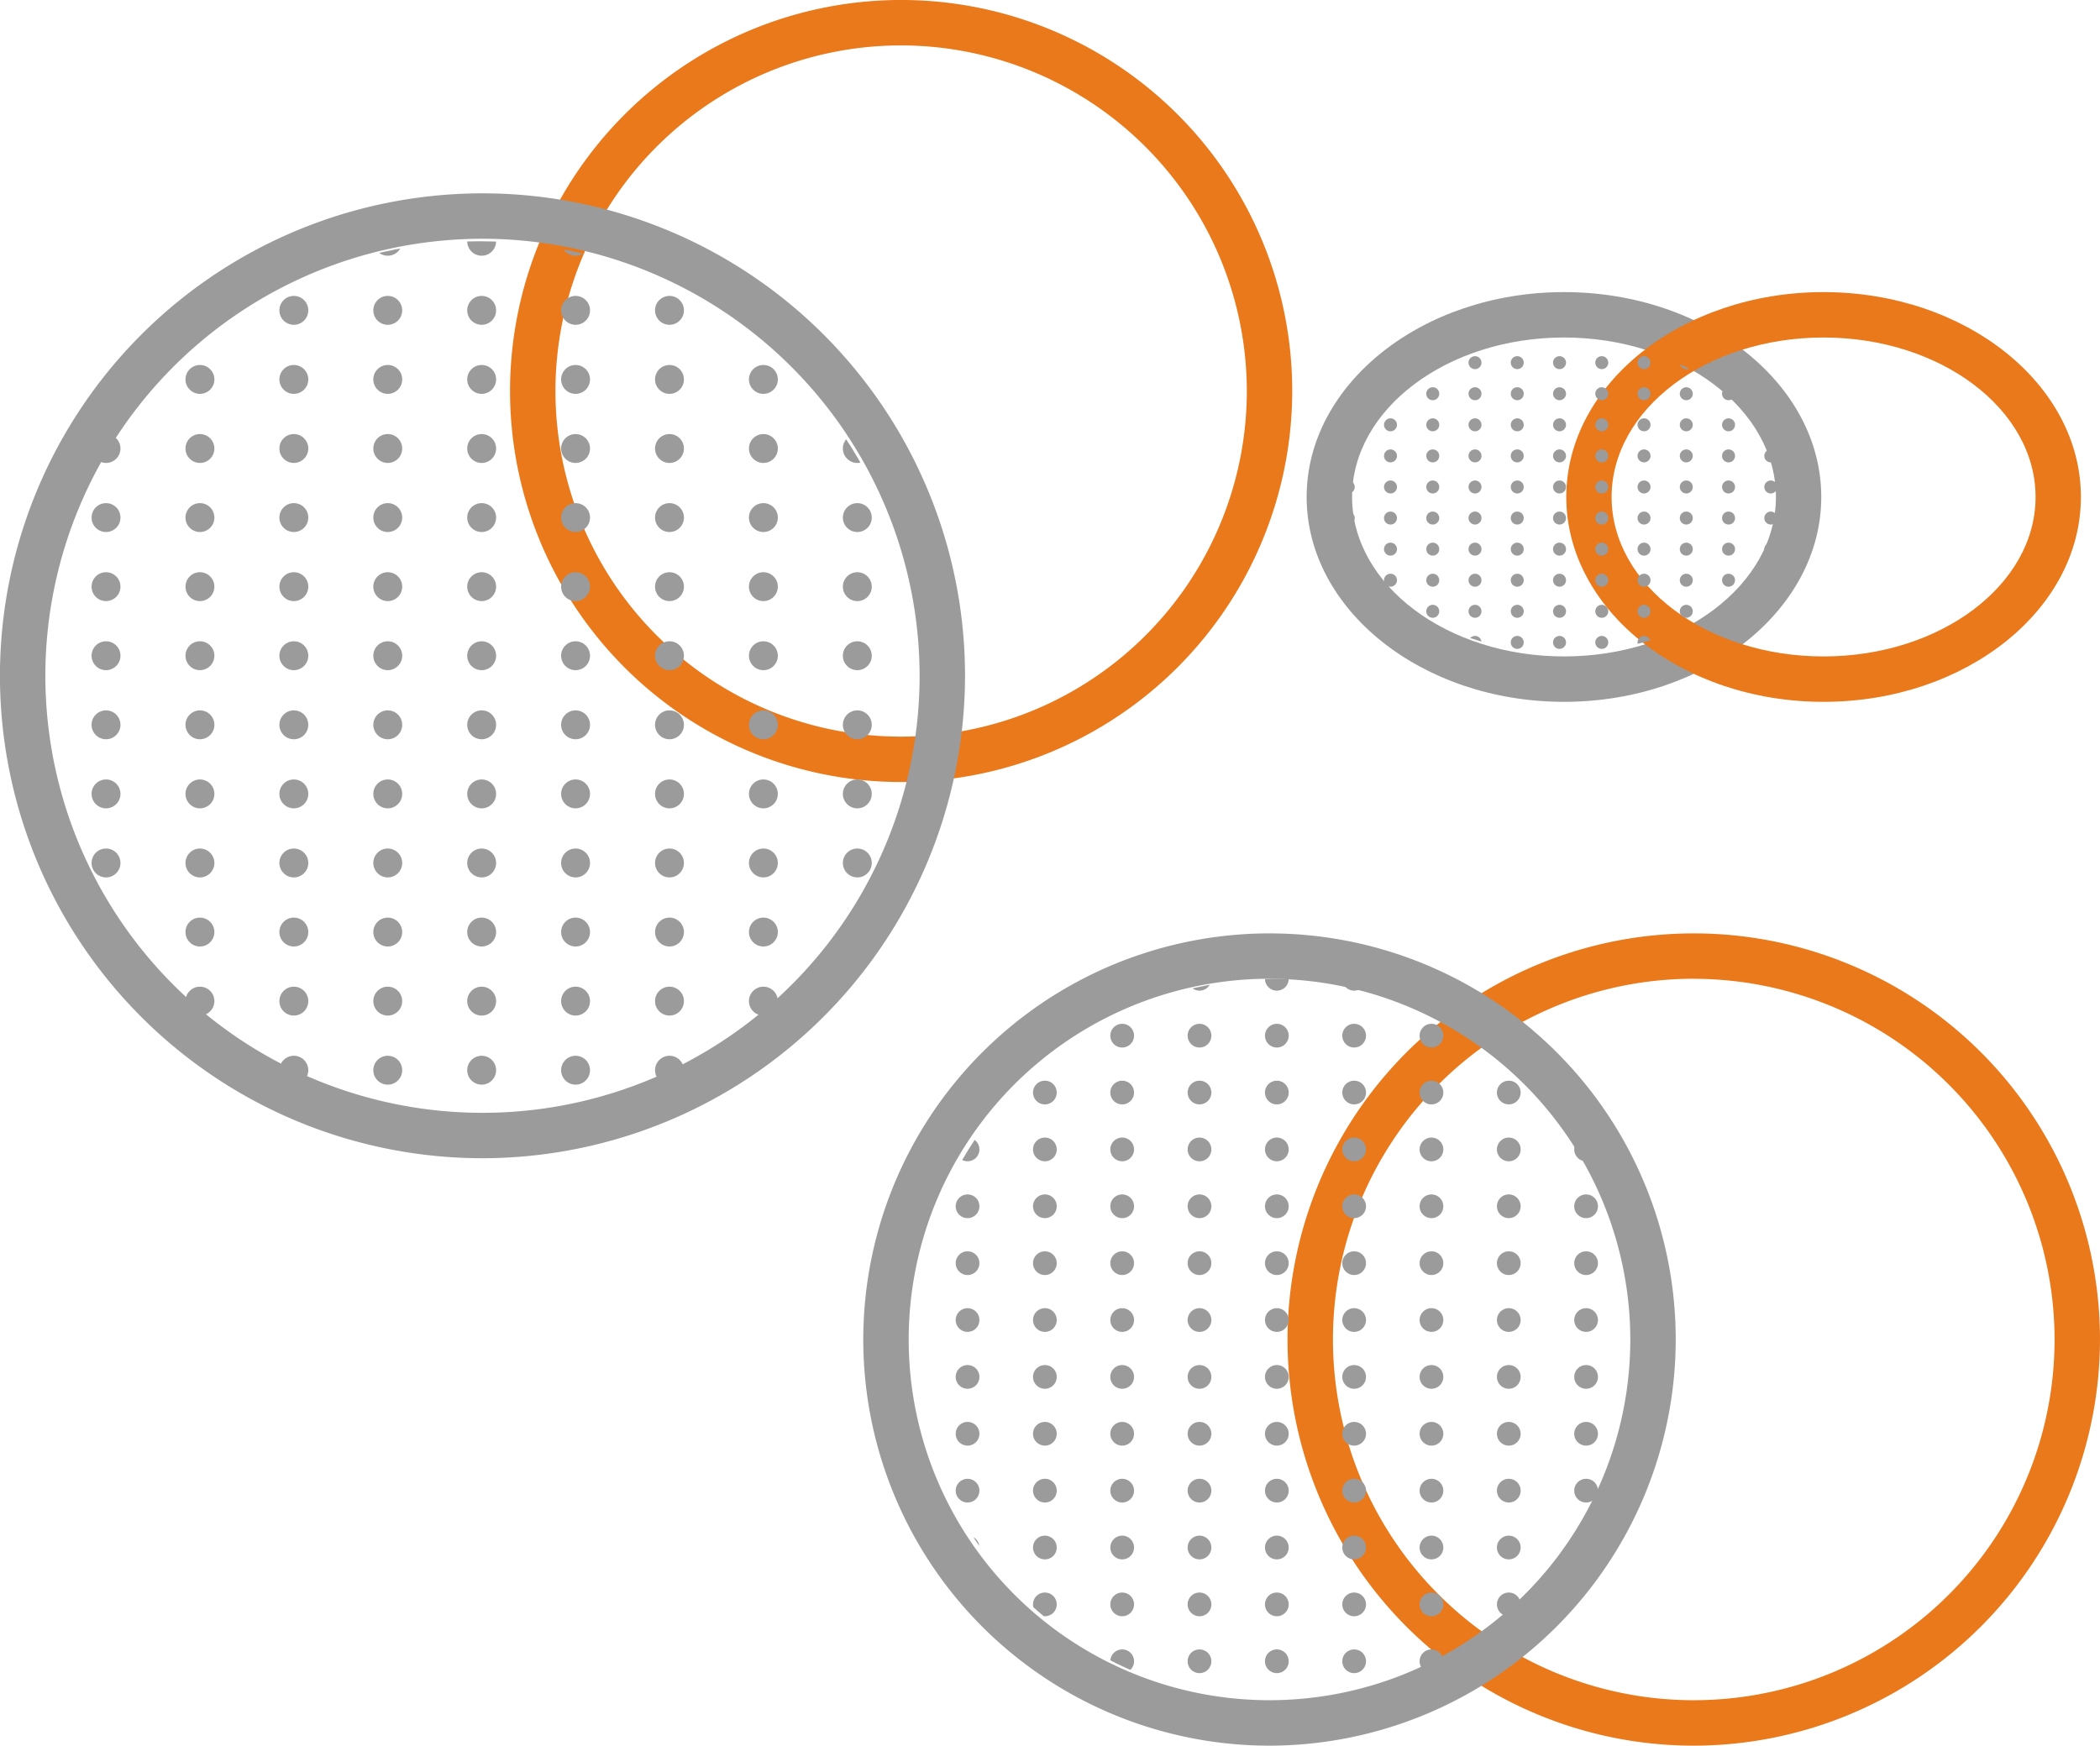<svg xmlns="http://www.w3.org/2000/svg" xmlns:xlink="http://www.w3.org/1999/xlink" width="134.694" height="111.99" viewBox="0 0 134.694 111.99">
  <defs>
    <clipPath id="clip-path">
      <circle id="Ellipse_2739" data-name="Ellipse 2739" cx="28.108" cy="28.108" r="28.108" fill="#9b9b9b"/>
    </clipPath>
    <clipPath id="clip-path-2">
      <circle id="Ellipse_2894" data-name="Ellipse 2894" cx="23.141" cy="23.141" r="23.141" fill="#9b9b9b"/>
    </clipPath>
    <clipPath id="clip-path-3">
      <ellipse id="Ellipse_3049" data-name="Ellipse 3049" cx="14.154" cy="9.996" rx="14.154" ry="9.996" fill="#9b9b9b"/>
    </clipPath>
  </defs>
  <g id="Group_3207" data-name="Group 3207" transform="translate(-715.71 -527.741)">
    <g id="Group_3192" data-name="Group 3192" transform="translate(799.518 546.48)">
      <path id="Path_3930" data-name="Path 3930" d="M760.989,560.46c-9.1,0-16.508-5.9-16.508-13.14s7.4-13.146,16.508-13.146,16.5,5.9,16.5,13.146S770.088,560.46,760.989,560.46Zm0-23.373c-7.495,0-13.594,4.591-13.594,10.233s6.1,10.227,13.594,10.227,13.592-4.588,13.592-10.227S768.486,537.087,760.989,537.087Z" transform="translate(-744.481 -534.174)" fill="#9b9b9b"/>
    </g>
    <g id="Group_3193" data-name="Group 3193" transform="translate(798.297 587.622)">
      <path id="Path_3931" data-name="Path 3931" d="M770.115,600.407a26.055,26.055,0,1,1,26.053-26.056A26.084,26.084,0,0,1,770.115,600.407Zm0-49.2a23.142,23.142,0,1,0,23.14,23.14A23.164,23.164,0,0,0,770.115,551.211Z" transform="translate(-744.062 -548.298)" fill="#e9791a"/>
    </g>
    <g id="Group_3194" data-name="Group 3194" transform="translate(748.425 527.741)">
      <path id="Path_3932" data-name="Path 3932" d="M752.027,577.91a25.085,25.085,0,1,1,25.083-25.083A25.115,25.115,0,0,1,752.027,577.91Zm0-47.256a22.172,22.172,0,1,0,22.17,22.173A22.2,22.2,0,0,0,752.027,530.654Z" transform="translate(-726.941 -527.741)" fill="#e9791a"/>
    </g>
    <g id="Group_3195" data-name="Group 3195" transform="translate(715.71 540.144)">
      <path id="Path_3933" data-name="Path 3933" d="M746.66,593.9a30.95,30.95,0,1,1,30.947-30.95A30.987,30.987,0,0,1,746.66,593.9Zm0-58.987a28.037,28.037,0,1,0,28.034,28.037A28.066,28.066,0,0,0,746.66,534.912Z" transform="translate(-715.71 -531.999)" fill="#9b9b9b"/>
    </g>
    <g id="Group_3196" data-name="Group 3196" transform="translate(771.085 587.622)">
      <path id="Path_3934" data-name="Path 3934" d="M760.773,600.407a26.055,26.055,0,1,1,26.053-26.056A26.084,26.084,0,0,1,760.773,600.407Zm0-49.2a23.142,23.142,0,1,0,23.14,23.14A23.164,23.164,0,0,0,760.773,551.211Z" transform="translate(-734.72 -548.298)" fill="#9b9b9b"/>
    </g>
    <g id="Group_3197" data-name="Group 3197" transform="translate(816.168 546.48)">
      <path id="Path_3935" data-name="Path 3935" d="M766.7,560.46c-9.1,0-16.5-5.9-16.5-13.14s7.4-13.146,16.5-13.146,16.508,5.9,16.508,13.146S775.8,560.46,766.7,560.46Zm0-23.373c-7.495,0-13.592,4.591-13.592,10.233s6.1,10.227,13.592,10.227S780.3,552.959,780.3,547.32,774.2,537.087,766.7,537.087Z" transform="translate(-750.197 -534.174)" fill="#e9791a"/>
    </g>
    <g id="Group_3200" data-name="Group 3200" transform="translate(718.367 543.219)">
      <g id="Group_3199" data-name="Group 3199" clip-path="url(#clip-path)">
        <g id="Group_3198" data-name="Group 3198" transform="translate(-2.807 -0.927)">
          <circle id="Ellipse_2585" data-name="Ellipse 2585" cx="0.927" cy="0.927" r="0.927" fill="#9b9b9b"/>
          <circle id="Ellipse_2586" data-name="Ellipse 2586" cx="0.927" cy="0.927" r="0.927" transform="translate(6.023)" fill="#9b9b9b"/>
          <circle id="Ellipse_2587" data-name="Ellipse 2587" cx="0.927" cy="0.927" r="0.927" transform="translate(12.047)" fill="#9b9b9b"/>
          <circle id="Ellipse_2588" data-name="Ellipse 2588" cx="0.927" cy="0.927" r="0.927" transform="translate(18.07)" fill="#9b9b9b"/>
          <circle id="Ellipse_2589" data-name="Ellipse 2589" cx="0.927" cy="0.927" r="0.927" transform="translate(24.094)" fill="#9b9b9b"/>
          <circle id="Ellipse_2590" data-name="Ellipse 2590" cx="0.927" cy="0.927" r="0.927" transform="translate(30.117)" fill="#9b9b9b"/>
          <circle id="Ellipse_2591" data-name="Ellipse 2591" cx="0.927" cy="0.927" r="0.927" transform="translate(36.14)" fill="#9b9b9b"/>
          <circle id="Ellipse_2592" data-name="Ellipse 2592" cx="0.927" cy="0.927" r="0.927" transform="translate(42.164)" fill="#9b9b9b"/>
          <circle id="Ellipse_2593" data-name="Ellipse 2593" cx="0.927" cy="0.927" r="0.927" transform="translate(48.187)" fill="#9b9b9b"/>
          <circle id="Ellipse_2594" data-name="Ellipse 2594" cx="0.927" cy="0.927" r="0.927" transform="translate(54.211)" fill="#9b9b9b"/>
          <circle id="Ellipse_2595" data-name="Ellipse 2595" cx="0.927" cy="0.927" r="0.927" transform="translate(60.234)" fill="#9b9b9b"/>
          <circle id="Ellipse_2596" data-name="Ellipse 2596" cx="0.927" cy="0.927" r="0.927" transform="translate(0 4.432)" fill="#9b9b9b"/>
          <circle id="Ellipse_2597" data-name="Ellipse 2597" cx="0.927" cy="0.927" r="0.927" transform="translate(6.023 4.432)" fill="#9b9b9b"/>
          <circle id="Ellipse_2598" data-name="Ellipse 2598" cx="0.927" cy="0.927" r="0.927" transform="translate(12.047 4.432)" fill="#9b9b9b"/>
          <circle id="Ellipse_2599" data-name="Ellipse 2599" cx="0.927" cy="0.927" r="0.927" transform="translate(18.07 4.432)" fill="#9b9b9b"/>
          <circle id="Ellipse_2600" data-name="Ellipse 2600" cx="0.927" cy="0.927" r="0.927" transform="translate(24.094 4.432)" fill="#9b9b9b"/>
          <circle id="Ellipse_2601" data-name="Ellipse 2601" cx="0.927" cy="0.927" r="0.927" transform="translate(30.117 4.432)" fill="#9b9b9b"/>
          <circle id="Ellipse_2602" data-name="Ellipse 2602" cx="0.927" cy="0.927" r="0.927" transform="translate(36.14 4.432)" fill="#9b9b9b"/>
          <circle id="Ellipse_2603" data-name="Ellipse 2603" cx="0.927" cy="0.927" r="0.927" transform="translate(42.164 4.432)" fill="#9b9b9b"/>
          <circle id="Ellipse_2604" data-name="Ellipse 2604" cx="0.927" cy="0.927" r="0.927" transform="translate(48.187 4.432)" fill="#9b9b9b"/>
          <circle id="Ellipse_2605" data-name="Ellipse 2605" cx="0.927" cy="0.927" r="0.927" transform="translate(54.211 4.432)" fill="#9b9b9b"/>
          <circle id="Ellipse_2606" data-name="Ellipse 2606" cx="0.927" cy="0.927" r="0.927" transform="translate(60.234 4.432)" fill="#9b9b9b"/>
          <circle id="Ellipse_2607" data-name="Ellipse 2607" cx="0.927" cy="0.927" r="0.927" transform="translate(0 8.863)" fill="#9b9b9b"/>
          <circle id="Ellipse_2608" data-name="Ellipse 2608" cx="0.927" cy="0.927" r="0.927" transform="translate(6.023 8.863)" fill="#9b9b9b"/>
          <circle id="Ellipse_2609" data-name="Ellipse 2609" cx="0.927" cy="0.927" r="0.927" transform="translate(12.047 8.863)" fill="#9b9b9b"/>
          <circle id="Ellipse_2610" data-name="Ellipse 2610" cx="0.927" cy="0.927" r="0.927" transform="translate(18.07 8.863)" fill="#9b9b9b"/>
          <circle id="Ellipse_2611" data-name="Ellipse 2611" cx="0.927" cy="0.927" r="0.927" transform="translate(24.094 8.863)" fill="#9b9b9b"/>
          <circle id="Ellipse_2612" data-name="Ellipse 2612" cx="0.927" cy="0.927" r="0.927" transform="translate(30.117 8.863)" fill="#9b9b9b"/>
          <circle id="Ellipse_2613" data-name="Ellipse 2613" cx="0.927" cy="0.927" r="0.927" transform="translate(36.14 8.863)" fill="#9b9b9b"/>
          <circle id="Ellipse_2614" data-name="Ellipse 2614" cx="0.927" cy="0.927" r="0.927" transform="translate(42.164 8.863)" fill="#9b9b9b"/>
          <circle id="Ellipse_2615" data-name="Ellipse 2615" cx="0.927" cy="0.927" r="0.927" transform="translate(48.187 8.863)" fill="#9b9b9b"/>
          <circle id="Ellipse_2616" data-name="Ellipse 2616" cx="0.927" cy="0.927" r="0.927" transform="translate(54.211 8.863)" fill="#9b9b9b"/>
          <circle id="Ellipse_2617" data-name="Ellipse 2617" cx="0.927" cy="0.927" r="0.927" transform="translate(60.234 8.863)" fill="#9b9b9b"/>
          <circle id="Ellipse_2618" data-name="Ellipse 2618" cx="0.927" cy="0.927" r="0.927" transform="translate(0 13.295)" fill="#9b9b9b"/>
          <circle id="Ellipse_2619" data-name="Ellipse 2619" cx="0.927" cy="0.927" r="0.927" transform="translate(6.023 13.295)" fill="#9b9b9b"/>
          <circle id="Ellipse_2620" data-name="Ellipse 2620" cx="0.927" cy="0.927" r="0.927" transform="translate(12.047 13.295)" fill="#9b9b9b"/>
          <circle id="Ellipse_2621" data-name="Ellipse 2621" cx="0.927" cy="0.927" r="0.927" transform="translate(18.07 13.295)" fill="#9b9b9b"/>
          <circle id="Ellipse_2622" data-name="Ellipse 2622" cx="0.927" cy="0.927" r="0.927" transform="translate(24.094 13.295)" fill="#9b9b9b"/>
          <circle id="Ellipse_2623" data-name="Ellipse 2623" cx="0.927" cy="0.927" r="0.927" transform="translate(30.117 13.295)" fill="#9b9b9b"/>
          <circle id="Ellipse_2624" data-name="Ellipse 2624" cx="0.927" cy="0.927" r="0.927" transform="translate(36.14 13.295)" fill="#9b9b9b"/>
          <circle id="Ellipse_2625" data-name="Ellipse 2625" cx="0.927" cy="0.927" r="0.927" transform="translate(42.164 13.295)" fill="#9b9b9b"/>
          <circle id="Ellipse_2626" data-name="Ellipse 2626" cx="0.927" cy="0.927" r="0.927" transform="translate(48.187 13.295)" fill="#9b9b9b"/>
          <circle id="Ellipse_2627" data-name="Ellipse 2627" cx="0.927" cy="0.927" r="0.927" transform="translate(54.211 13.295)" fill="#9b9b9b"/>
          <circle id="Ellipse_2628" data-name="Ellipse 2628" cx="0.927" cy="0.927" r="0.927" transform="translate(60.234 13.295)" fill="#9b9b9b"/>
          <circle id="Ellipse_2629" data-name="Ellipse 2629" cx="0.927" cy="0.927" r="0.927" transform="translate(0 17.726)" fill="#9b9b9b"/>
          <circle id="Ellipse_2630" data-name="Ellipse 2630" cx="0.927" cy="0.927" r="0.927" transform="translate(6.023 17.726)" fill="#9b9b9b"/>
          <circle id="Ellipse_2631" data-name="Ellipse 2631" cx="0.927" cy="0.927" r="0.927" transform="translate(12.047 17.726)" fill="#9b9b9b"/>
          <circle id="Ellipse_2632" data-name="Ellipse 2632" cx="0.927" cy="0.927" r="0.927" transform="translate(18.07 17.726)" fill="#9b9b9b"/>
          <circle id="Ellipse_2633" data-name="Ellipse 2633" cx="0.927" cy="0.927" r="0.927" transform="translate(24.094 17.726)" fill="#9b9b9b"/>
          <circle id="Ellipse_2634" data-name="Ellipse 2634" cx="0.927" cy="0.927" r="0.927" transform="translate(30.117 17.726)" fill="#9b9b9b"/>
          <circle id="Ellipse_2635" data-name="Ellipse 2635" cx="0.927" cy="0.927" r="0.927" transform="translate(36.14 17.726)" fill="#9b9b9b"/>
          <circle id="Ellipse_2636" data-name="Ellipse 2636" cx="0.927" cy="0.927" r="0.927" transform="translate(42.164 17.726)" fill="#9b9b9b"/>
          <circle id="Ellipse_2637" data-name="Ellipse 2637" cx="0.927" cy="0.927" r="0.927" transform="translate(48.187 17.726)" fill="#9b9b9b"/>
          <circle id="Ellipse_2638" data-name="Ellipse 2638" cx="0.927" cy="0.927" r="0.927" transform="translate(54.211 17.726)" fill="#9b9b9b"/>
          <circle id="Ellipse_2639" data-name="Ellipse 2639" cx="0.927" cy="0.927" r="0.927" transform="translate(60.234 17.726)" fill="#9b9b9b"/>
          <circle id="Ellipse_2640" data-name="Ellipse 2640" cx="0.927" cy="0.927" r="0.927" transform="translate(0 22.158)" fill="#9b9b9b"/>
          <circle id="Ellipse_2641" data-name="Ellipse 2641" cx="0.927" cy="0.927" r="0.927" transform="translate(6.023 22.158)" fill="#9b9b9b"/>
          <circle id="Ellipse_2642" data-name="Ellipse 2642" cx="0.927" cy="0.927" r="0.927" transform="translate(12.047 22.158)" fill="#9b9b9b"/>
          <circle id="Ellipse_2643" data-name="Ellipse 2643" cx="0.927" cy="0.927" r="0.927" transform="translate(18.07 22.158)" fill="#9b9b9b"/>
          <circle id="Ellipse_2644" data-name="Ellipse 2644" cx="0.927" cy="0.927" r="0.927" transform="translate(24.094 22.158)" fill="#9b9b9b"/>
          <circle id="Ellipse_2645" data-name="Ellipse 2645" cx="0.927" cy="0.927" r="0.927" transform="translate(30.117 22.158)" fill="#9b9b9b"/>
          <circle id="Ellipse_2646" data-name="Ellipse 2646" cx="0.927" cy="0.927" r="0.927" transform="translate(36.14 22.158)" fill="#9b9b9b"/>
          <circle id="Ellipse_2647" data-name="Ellipse 2647" cx="0.927" cy="0.927" r="0.927" transform="translate(42.164 22.158)" fill="#9b9b9b"/>
          <circle id="Ellipse_2648" data-name="Ellipse 2648" cx="0.927" cy="0.927" r="0.927" transform="translate(48.187 22.158)" fill="#9b9b9b"/>
          <circle id="Ellipse_2649" data-name="Ellipse 2649" cx="0.927" cy="0.927" r="0.927" transform="translate(54.211 22.158)" fill="#9b9b9b"/>
          <circle id="Ellipse_2650" data-name="Ellipse 2650" cx="0.927" cy="0.927" r="0.927" transform="translate(60.234 22.158)" fill="#9b9b9b"/>
          <circle id="Ellipse_2651" data-name="Ellipse 2651" cx="0.927" cy="0.927" r="0.927" transform="translate(0 26.589)" fill="#9b9b9b"/>
          <circle id="Ellipse_2652" data-name="Ellipse 2652" cx="0.927" cy="0.927" r="0.927" transform="translate(6.023 26.589)" fill="#9b9b9b"/>
          <circle id="Ellipse_2653" data-name="Ellipse 2653" cx="0.927" cy="0.927" r="0.927" transform="translate(12.047 26.589)" fill="#9b9b9b"/>
          <circle id="Ellipse_2654" data-name="Ellipse 2654" cx="0.927" cy="0.927" r="0.927" transform="translate(18.07 26.589)" fill="#9b9b9b"/>
          <circle id="Ellipse_2655" data-name="Ellipse 2655" cx="0.927" cy="0.927" r="0.927" transform="translate(24.094 26.589)" fill="#9b9b9b"/>
          <circle id="Ellipse_2656" data-name="Ellipse 2656" cx="0.927" cy="0.927" r="0.927" transform="translate(30.117 26.589)" fill="#9b9b9b"/>
          <circle id="Ellipse_2657" data-name="Ellipse 2657" cx="0.927" cy="0.927" r="0.927" transform="translate(36.14 26.589)" fill="#9b9b9b"/>
          <circle id="Ellipse_2658" data-name="Ellipse 2658" cx="0.927" cy="0.927" r="0.927" transform="translate(42.164 26.589)" fill="#9b9b9b"/>
          <circle id="Ellipse_2659" data-name="Ellipse 2659" cx="0.927" cy="0.927" r="0.927" transform="translate(48.187 26.589)" fill="#9b9b9b"/>
          <circle id="Ellipse_2660" data-name="Ellipse 2660" cx="0.927" cy="0.927" r="0.927" transform="translate(54.211 26.589)" fill="#9b9b9b"/>
          <circle id="Ellipse_2661" data-name="Ellipse 2661" cx="0.927" cy="0.927" r="0.927" transform="translate(60.234 26.589)" fill="#9b9b9b"/>
          <circle id="Ellipse_2662" data-name="Ellipse 2662" cx="0.927" cy="0.927" r="0.927" transform="translate(0 31.021)" fill="#9b9b9b"/>
          <circle id="Ellipse_2663" data-name="Ellipse 2663" cx="0.927" cy="0.927" r="0.927" transform="translate(6.023 31.021)" fill="#9b9b9b"/>
          <circle id="Ellipse_2664" data-name="Ellipse 2664" cx="0.927" cy="0.927" r="0.927" transform="translate(12.047 31.021)" fill="#9b9b9b"/>
          <circle id="Ellipse_2665" data-name="Ellipse 2665" cx="0.927" cy="0.927" r="0.927" transform="translate(18.07 31.021)" fill="#9b9b9b"/>
          <circle id="Ellipse_2666" data-name="Ellipse 2666" cx="0.927" cy="0.927" r="0.927" transform="translate(24.094 31.021)" fill="#9b9b9b"/>
          <circle id="Ellipse_2667" data-name="Ellipse 2667" cx="0.927" cy="0.927" r="0.927" transform="translate(30.117 31.021)" fill="#9b9b9b"/>
          <circle id="Ellipse_2668" data-name="Ellipse 2668" cx="0.927" cy="0.927" r="0.927" transform="translate(36.14 31.021)" fill="#9b9b9b"/>
          <circle id="Ellipse_2669" data-name="Ellipse 2669" cx="0.927" cy="0.927" r="0.927" transform="translate(42.164 31.021)" fill="#9b9b9b"/>
          <circle id="Ellipse_2670" data-name="Ellipse 2670" cx="0.927" cy="0.927" r="0.927" transform="translate(48.187 31.021)" fill="#9b9b9b"/>
          <circle id="Ellipse_2671" data-name="Ellipse 2671" cx="0.927" cy="0.927" r="0.927" transform="translate(54.211 31.021)" fill="#9b9b9b"/>
          <circle id="Ellipse_2672" data-name="Ellipse 2672" cx="0.927" cy="0.927" r="0.927" transform="translate(60.234 31.021)" fill="#9b9b9b"/>
          <circle id="Ellipse_2673" data-name="Ellipse 2673" cx="0.927" cy="0.927" r="0.927" transform="translate(0 35.453)" fill="#9b9b9b"/>
          <circle id="Ellipse_2674" data-name="Ellipse 2674" cx="0.927" cy="0.927" r="0.927" transform="translate(6.023 35.453)" fill="#9b9b9b"/>
          <circle id="Ellipse_2675" data-name="Ellipse 2675" cx="0.927" cy="0.927" r="0.927" transform="translate(12.047 35.453)" fill="#9b9b9b"/>
          <circle id="Ellipse_2676" data-name="Ellipse 2676" cx="0.927" cy="0.927" r="0.927" transform="translate(18.07 35.453)" fill="#9b9b9b"/>
          <circle id="Ellipse_2677" data-name="Ellipse 2677" cx="0.927" cy="0.927" r="0.927" transform="translate(24.094 35.453)" fill="#9b9b9b"/>
          <circle id="Ellipse_2678" data-name="Ellipse 2678" cx="0.927" cy="0.927" r="0.927" transform="translate(30.117 35.453)" fill="#9b9b9b"/>
          <circle id="Ellipse_2679" data-name="Ellipse 2679" cx="0.927" cy="0.927" r="0.927" transform="translate(36.14 35.453)" fill="#9b9b9b"/>
          <circle id="Ellipse_2680" data-name="Ellipse 2680" cx="0.927" cy="0.927" r="0.927" transform="translate(42.164 35.453)" fill="#9b9b9b"/>
          <circle id="Ellipse_2681" data-name="Ellipse 2681" cx="0.927" cy="0.927" r="0.927" transform="translate(48.187 35.453)" fill="#9b9b9b"/>
          <circle id="Ellipse_2682" data-name="Ellipse 2682" cx="0.927" cy="0.927" r="0.927" transform="translate(54.211 35.453)" fill="#9b9b9b"/>
          <circle id="Ellipse_2683" data-name="Ellipse 2683" cx="0.927" cy="0.927" r="0.927" transform="translate(60.234 35.453)" fill="#9b9b9b"/>
          <circle id="Ellipse_2684" data-name="Ellipse 2684" cx="0.927" cy="0.927" r="0.927" transform="translate(0 39.884)" fill="#9b9b9b"/>
          <circle id="Ellipse_2685" data-name="Ellipse 2685" cx="0.927" cy="0.927" r="0.927" transform="translate(6.023 39.884)" fill="#9b9b9b"/>
          <circle id="Ellipse_2686" data-name="Ellipse 2686" cx="0.927" cy="0.927" r="0.927" transform="translate(12.047 39.884)" fill="#9b9b9b"/>
          <circle id="Ellipse_2687" data-name="Ellipse 2687" cx="0.927" cy="0.927" r="0.927" transform="translate(18.07 39.884)" fill="#9b9b9b"/>
          <circle id="Ellipse_2688" data-name="Ellipse 2688" cx="0.927" cy="0.927" r="0.927" transform="translate(24.094 39.884)" fill="#9b9b9b"/>
          <circle id="Ellipse_2689" data-name="Ellipse 2689" cx="0.927" cy="0.927" r="0.927" transform="translate(30.117 39.884)" fill="#9b9b9b"/>
          <circle id="Ellipse_2690" data-name="Ellipse 2690" cx="0.927" cy="0.927" r="0.927" transform="translate(36.14 39.884)" fill="#9b9b9b"/>
          <circle id="Ellipse_2691" data-name="Ellipse 2691" cx="0.927" cy="0.927" r="0.927" transform="translate(42.164 39.884)" fill="#9b9b9b"/>
          <circle id="Ellipse_2692" data-name="Ellipse 2692" cx="0.927" cy="0.927" r="0.927" transform="translate(48.187 39.884)" fill="#9b9b9b"/>
          <circle id="Ellipse_2693" data-name="Ellipse 2693" cx="0.927" cy="0.927" r="0.927" transform="translate(54.211 39.884)" fill="#9b9b9b"/>
          <circle id="Ellipse_2694" data-name="Ellipse 2694" cx="0.927" cy="0.927" r="0.927" transform="translate(60.234 39.884)" fill="#9b9b9b"/>
          <circle id="Ellipse_2695" data-name="Ellipse 2695" cx="0.927" cy="0.927" r="0.927" transform="translate(0 44.316)" fill="#9b9b9b"/>
          <circle id="Ellipse_2696" data-name="Ellipse 2696" cx="0.927" cy="0.927" r="0.927" transform="translate(6.023 44.316)" fill="#9b9b9b"/>
          <circle id="Ellipse_2697" data-name="Ellipse 2697" cx="0.927" cy="0.927" r="0.927" transform="translate(12.047 44.316)" fill="#9b9b9b"/>
          <circle id="Ellipse_2698" data-name="Ellipse 2698" cx="0.927" cy="0.927" r="0.927" transform="translate(18.07 44.316)" fill="#9b9b9b"/>
          <circle id="Ellipse_2699" data-name="Ellipse 2699" cx="0.927" cy="0.927" r="0.927" transform="translate(24.094 44.316)" fill="#9b9b9b"/>
          <circle id="Ellipse_2700" data-name="Ellipse 2700" cx="0.927" cy="0.927" r="0.927" transform="translate(30.117 44.316)" fill="#9b9b9b"/>
          <circle id="Ellipse_2701" data-name="Ellipse 2701" cx="0.927" cy="0.927" r="0.927" transform="translate(36.14 44.316)" fill="#9b9b9b"/>
          <circle id="Ellipse_2702" data-name="Ellipse 2702" cx="0.927" cy="0.927" r="0.927" transform="translate(42.164 44.316)" fill="#9b9b9b"/>
          <circle id="Ellipse_2703" data-name="Ellipse 2703" cx="0.927" cy="0.927" r="0.927" transform="translate(48.187 44.316)" fill="#9b9b9b"/>
          <circle id="Ellipse_2704" data-name="Ellipse 2704" cx="0.927" cy="0.927" r="0.927" transform="translate(54.211 44.316)" fill="#9b9b9b"/>
          <circle id="Ellipse_2705" data-name="Ellipse 2705" cx="0.927" cy="0.927" r="0.927" transform="translate(60.234 44.316)" fill="#9b9b9b"/>
          <circle id="Ellipse_2706" data-name="Ellipse 2706" cx="0.927" cy="0.927" r="0.927" transform="translate(0 48.747)" fill="#9b9b9b"/>
          <circle id="Ellipse_2707" data-name="Ellipse 2707" cx="0.927" cy="0.927" r="0.927" transform="translate(6.023 48.747)" fill="#9b9b9b"/>
          <circle id="Ellipse_2708" data-name="Ellipse 2708" cx="0.927" cy="0.927" r="0.927" transform="translate(12.047 48.747)" fill="#9b9b9b"/>
          <circle id="Ellipse_2709" data-name="Ellipse 2709" cx="0.927" cy="0.927" r="0.927" transform="translate(18.07 48.747)" fill="#9b9b9b"/>
          <circle id="Ellipse_2710" data-name="Ellipse 2710" cx="0.927" cy="0.927" r="0.927" transform="translate(24.094 48.747)" fill="#9b9b9b"/>
          <circle id="Ellipse_2711" data-name="Ellipse 2711" cx="0.927" cy="0.927" r="0.927" transform="translate(30.117 48.747)" fill="#9b9b9b"/>
          <circle id="Ellipse_2712" data-name="Ellipse 2712" cx="0.927" cy="0.927" r="0.927" transform="translate(36.14 48.747)" fill="#9b9b9b"/>
          <circle id="Ellipse_2713" data-name="Ellipse 2713" cx="0.927" cy="0.927" r="0.927" transform="translate(42.164 48.747)" fill="#9b9b9b"/>
          <circle id="Ellipse_2714" data-name="Ellipse 2714" cx="0.927" cy="0.927" r="0.927" transform="translate(48.187 48.747)" fill="#9b9b9b"/>
          <circle id="Ellipse_2715" data-name="Ellipse 2715" cx="0.927" cy="0.927" r="0.927" transform="translate(54.211 48.747)" fill="#9b9b9b"/>
          <circle id="Ellipse_2716" data-name="Ellipse 2716" cx="0.927" cy="0.927" r="0.927" transform="translate(60.234 48.747)" fill="#9b9b9b"/>
          <circle id="Ellipse_2717" data-name="Ellipse 2717" cx="0.927" cy="0.927" r="0.927" transform="translate(0 53.179)" fill="#9b9b9b"/>
          <circle id="Ellipse_2718" data-name="Ellipse 2718" cx="0.927" cy="0.927" r="0.927" transform="translate(6.023 53.179)" fill="#9b9b9b"/>
          <circle id="Ellipse_2719" data-name="Ellipse 2719" cx="0.927" cy="0.927" r="0.927" transform="translate(12.047 53.179)" fill="#9b9b9b"/>
          <circle id="Ellipse_2720" data-name="Ellipse 2720" cx="0.927" cy="0.927" r="0.927" transform="translate(18.07 53.179)" fill="#9b9b9b"/>
          <circle id="Ellipse_2721" data-name="Ellipse 2721" cx="0.927" cy="0.927" r="0.927" transform="translate(24.094 53.179)" fill="#9b9b9b"/>
          <circle id="Ellipse_2722" data-name="Ellipse 2722" cx="0.927" cy="0.927" r="0.927" transform="translate(30.117 53.179)" fill="#9b9b9b"/>
          <circle id="Ellipse_2723" data-name="Ellipse 2723" cx="0.927" cy="0.927" r="0.927" transform="translate(36.14 53.179)" fill="#9b9b9b"/>
          <circle id="Ellipse_2724" data-name="Ellipse 2724" cx="0.927" cy="0.927" r="0.927" transform="translate(42.164 53.179)" fill="#9b9b9b"/>
          <circle id="Ellipse_2725" data-name="Ellipse 2725" cx="0.927" cy="0.927" r="0.927" transform="translate(48.187 53.179)" fill="#9b9b9b"/>
          <circle id="Ellipse_2726" data-name="Ellipse 2726" cx="0.927" cy="0.927" r="0.927" transform="translate(54.211 53.179)" fill="#9b9b9b"/>
          <circle id="Ellipse_2727" data-name="Ellipse 2727" cx="0.927" cy="0.927" r="0.927" transform="translate(60.234 53.179)" fill="#9b9b9b"/>
          <circle id="Ellipse_2728" data-name="Ellipse 2728" cx="0.927" cy="0.927" r="0.927" transform="translate(0 57.61)" fill="#9b9b9b"/>
          <circle id="Ellipse_2729" data-name="Ellipse 2729" cx="0.927" cy="0.927" r="0.927" transform="translate(6.023 57.61)" fill="#9b9b9b"/>
          <circle id="Ellipse_2730" data-name="Ellipse 2730" cx="0.927" cy="0.927" r="0.927" transform="translate(12.047 57.61)" fill="#9b9b9b"/>
          <circle id="Ellipse_2731" data-name="Ellipse 2731" cx="0.927" cy="0.927" r="0.927" transform="translate(18.07 57.61)" fill="#9b9b9b"/>
          <circle id="Ellipse_2732" data-name="Ellipse 2732" cx="0.927" cy="0.927" r="0.927" transform="translate(24.094 57.61)" fill="#9b9b9b"/>
          <circle id="Ellipse_2733" data-name="Ellipse 2733" cx="0.927" cy="0.927" r="0.927" transform="translate(30.117 57.61)" fill="#9b9b9b"/>
          <circle id="Ellipse_2734" data-name="Ellipse 2734" cx="0.927" cy="0.927" r="0.927" transform="translate(36.14 57.61)" fill="#9b9b9b"/>
          <circle id="Ellipse_2735" data-name="Ellipse 2735" cx="0.927" cy="0.927" r="0.927" transform="translate(42.164 57.61)" fill="#9b9b9b"/>
          <circle id="Ellipse_2736" data-name="Ellipse 2736" cx="0.927" cy="0.927" r="0.927" transform="translate(48.187 57.61)" fill="#9b9b9b"/>
          <circle id="Ellipse_2737" data-name="Ellipse 2737" cx="0.927" cy="0.927" r="0.927" transform="translate(54.211 57.61)" fill="#9b9b9b"/>
          <circle id="Ellipse_2738" data-name="Ellipse 2738" cx="0.927" cy="0.927" r="0.927" transform="translate(60.234 57.61)" fill="#9b9b9b"/>
        </g>
      </g>
    </g>
    <g id="Group_3203" data-name="Group 3203" transform="translate(774.358 590.534)">
      <g id="Group_3202" data-name="Group 3202" clip-path="url(#clip-path-2)">
        <g id="Group_3201" data-name="Group 3201" transform="translate(-2.311 -0.763)">
          <circle id="Ellipse_2740" data-name="Ellipse 2740" cx="0.763" cy="0.763" r="0.763" fill="#9b9b9b"/>
          <circle id="Ellipse_2741" data-name="Ellipse 2741" cx="0.763" cy="0.763" r="0.763" transform="translate(4.959)" fill="#9b9b9b"/>
          <circle id="Ellipse_2742" data-name="Ellipse 2742" cx="0.763" cy="0.763" r="0.763" transform="translate(9.918)" fill="#9b9b9b"/>
          <circle id="Ellipse_2743" data-name="Ellipse 2743" cx="0.763" cy="0.763" r="0.763" transform="translate(14.877)" fill="#9b9b9b"/>
          <circle id="Ellipse_2744" data-name="Ellipse 2744" cx="0.763" cy="0.763" r="0.763" transform="translate(19.836)" fill="#9b9b9b"/>
          <circle id="Ellipse_2745" data-name="Ellipse 2745" cx="0.763" cy="0.763" r="0.763" transform="translate(24.796)" fill="#9b9b9b"/>
          <circle id="Ellipse_2746" data-name="Ellipse 2746" cx="0.763" cy="0.763" r="0.763" transform="translate(29.755)" fill="#9b9b9b"/>
          <circle id="Ellipse_2747" data-name="Ellipse 2747" cx="0.763" cy="0.763" r="0.763" transform="translate(34.714)" fill="#9b9b9b"/>
          <circle id="Ellipse_2748" data-name="Ellipse 2748" cx="0.763" cy="0.763" r="0.763" transform="translate(39.673)" fill="#9b9b9b"/>
          <circle id="Ellipse_2749" data-name="Ellipse 2749" cx="0.763" cy="0.763" r="0.763" transform="translate(44.632)" fill="#9b9b9b"/>
          <circle id="Ellipse_2750" data-name="Ellipse 2750" cx="0.763" cy="0.763" r="0.763" transform="translate(49.591)" fill="#9b9b9b"/>
          <circle id="Ellipse_2751" data-name="Ellipse 2751" cx="0.763" cy="0.763" r="0.763" transform="translate(0 3.648)" fill="#9b9b9b"/>
          <circle id="Ellipse_2752" data-name="Ellipse 2752" cx="0.763" cy="0.763" r="0.763" transform="translate(4.959 3.648)" fill="#9b9b9b"/>
          <circle id="Ellipse_2753" data-name="Ellipse 2753" cx="0.763" cy="0.763" r="0.763" transform="translate(9.918 3.648)" fill="#9b9b9b"/>
          <circle id="Ellipse_2754" data-name="Ellipse 2754" cx="0.763" cy="0.763" r="0.763" transform="translate(14.877 3.648)" fill="#9b9b9b"/>
          <circle id="Ellipse_2755" data-name="Ellipse 2755" cx="0.763" cy="0.763" r="0.763" transform="translate(19.836 3.648)" fill="#9b9b9b"/>
          <circle id="Ellipse_2756" data-name="Ellipse 2756" cx="0.763" cy="0.763" r="0.763" transform="translate(24.796 3.648)" fill="#9b9b9b"/>
          <circle id="Ellipse_2757" data-name="Ellipse 2757" cx="0.763" cy="0.763" r="0.763" transform="translate(29.755 3.648)" fill="#9b9b9b"/>
          <circle id="Ellipse_2758" data-name="Ellipse 2758" cx="0.763" cy="0.763" r="0.763" transform="translate(34.714 3.648)" fill="#9b9b9b"/>
          <circle id="Ellipse_2759" data-name="Ellipse 2759" cx="0.763" cy="0.763" r="0.763" transform="translate(39.673 3.648)" fill="#9b9b9b"/>
          <circle id="Ellipse_2760" data-name="Ellipse 2760" cx="0.763" cy="0.763" r="0.763" transform="translate(44.632 3.648)" fill="#9b9b9b"/>
          <circle id="Ellipse_2761" data-name="Ellipse 2761" cx="0.763" cy="0.763" r="0.763" transform="translate(49.591 3.648)" fill="#9b9b9b"/>
          <circle id="Ellipse_2762" data-name="Ellipse 2762" cx="0.763" cy="0.763" r="0.763" transform="translate(0 7.297)" fill="#9b9b9b"/>
          <circle id="Ellipse_2763" data-name="Ellipse 2763" cx="0.763" cy="0.763" r="0.763" transform="translate(4.959 7.297)" fill="#9b9b9b"/>
          <circle id="Ellipse_2764" data-name="Ellipse 2764" cx="0.763" cy="0.763" r="0.763" transform="translate(9.918 7.297)" fill="#9b9b9b"/>
          <circle id="Ellipse_2765" data-name="Ellipse 2765" cx="0.763" cy="0.763" r="0.763" transform="translate(14.877 7.297)" fill="#9b9b9b"/>
          <circle id="Ellipse_2766" data-name="Ellipse 2766" cx="0.763" cy="0.763" r="0.763" transform="translate(19.836 7.297)" fill="#9b9b9b"/>
          <circle id="Ellipse_2767" data-name="Ellipse 2767" cx="0.763" cy="0.763" r="0.763" transform="translate(24.796 7.297)" fill="#9b9b9b"/>
          <circle id="Ellipse_2768" data-name="Ellipse 2768" cx="0.763" cy="0.763" r="0.763" transform="translate(29.755 7.297)" fill="#9b9b9b"/>
          <circle id="Ellipse_2769" data-name="Ellipse 2769" cx="0.763" cy="0.763" r="0.763" transform="translate(34.714 7.297)" fill="#9b9b9b"/>
          <circle id="Ellipse_2770" data-name="Ellipse 2770" cx="0.763" cy="0.763" r="0.763" transform="translate(39.673 7.297)" fill="#9b9b9b"/>
          <circle id="Ellipse_2771" data-name="Ellipse 2771" cx="0.763" cy="0.763" r="0.763" transform="translate(44.632 7.297)" fill="#9b9b9b"/>
          <circle id="Ellipse_2772" data-name="Ellipse 2772" cx="0.763" cy="0.763" r="0.763" transform="translate(49.591 7.297)" fill="#9b9b9b"/>
          <circle id="Ellipse_2773" data-name="Ellipse 2773" cx="0.763" cy="0.763" r="0.763" transform="translate(0 10.946)" fill="#9b9b9b"/>
          <circle id="Ellipse_2774" data-name="Ellipse 2774" cx="0.763" cy="0.763" r="0.763" transform="translate(4.959 10.946)" fill="#9b9b9b"/>
          <circle id="Ellipse_2775" data-name="Ellipse 2775" cx="0.763" cy="0.763" r="0.763" transform="translate(9.918 10.946)" fill="#9b9b9b"/>
          <circle id="Ellipse_2776" data-name="Ellipse 2776" cx="0.763" cy="0.763" r="0.763" transform="translate(14.877 10.946)" fill="#9b9b9b"/>
          <circle id="Ellipse_2777" data-name="Ellipse 2777" cx="0.763" cy="0.763" r="0.763" transform="translate(19.836 10.946)" fill="#9b9b9b"/>
          <circle id="Ellipse_2778" data-name="Ellipse 2778" cx="0.763" cy="0.763" r="0.763" transform="translate(24.796 10.946)" fill="#9b9b9b"/>
          <circle id="Ellipse_2779" data-name="Ellipse 2779" cx="0.763" cy="0.763" r="0.763" transform="translate(29.755 10.946)" fill="#9b9b9b"/>
          <circle id="Ellipse_2780" data-name="Ellipse 2780" cx="0.763" cy="0.763" r="0.763" transform="translate(34.714 10.946)" fill="#9b9b9b"/>
          <circle id="Ellipse_2781" data-name="Ellipse 2781" cx="0.763" cy="0.763" r="0.763" transform="translate(39.673 10.946)" fill="#9b9b9b"/>
          <circle id="Ellipse_2782" data-name="Ellipse 2782" cx="0.763" cy="0.763" r="0.763" transform="translate(44.632 10.946)" fill="#9b9b9b"/>
          <circle id="Ellipse_2783" data-name="Ellipse 2783" cx="0.763" cy="0.763" r="0.763" transform="translate(49.591 10.946)" fill="#9b9b9b"/>
          <circle id="Ellipse_2784" data-name="Ellipse 2784" cx="0.763" cy="0.763" r="0.763" transform="translate(0 14.594)" fill="#9b9b9b"/>
          <circle id="Ellipse_2785" data-name="Ellipse 2785" cx="0.763" cy="0.763" r="0.763" transform="translate(4.959 14.594)" fill="#9b9b9b"/>
          <circle id="Ellipse_2786" data-name="Ellipse 2786" cx="0.763" cy="0.763" r="0.763" transform="translate(9.918 14.594)" fill="#9b9b9b"/>
          <circle id="Ellipse_2787" data-name="Ellipse 2787" cx="0.763" cy="0.763" r="0.763" transform="translate(14.877 14.594)" fill="#9b9b9b"/>
          <circle id="Ellipse_2788" data-name="Ellipse 2788" cx="0.763" cy="0.763" r="0.763" transform="translate(19.836 14.594)" fill="#9b9b9b"/>
          <circle id="Ellipse_2789" data-name="Ellipse 2789" cx="0.763" cy="0.763" r="0.763" transform="translate(24.796 14.594)" fill="#9b9b9b"/>
          <circle id="Ellipse_2790" data-name="Ellipse 2790" cx="0.763" cy="0.763" r="0.763" transform="translate(29.755 14.594)" fill="#9b9b9b"/>
          <circle id="Ellipse_2791" data-name="Ellipse 2791" cx="0.763" cy="0.763" r="0.763" transform="translate(34.714 14.594)" fill="#9b9b9b"/>
          <circle id="Ellipse_2792" data-name="Ellipse 2792" cx="0.763" cy="0.763" r="0.763" transform="translate(39.673 14.594)" fill="#9b9b9b"/>
          <circle id="Ellipse_2793" data-name="Ellipse 2793" cx="0.763" cy="0.763" r="0.763" transform="translate(44.632 14.594)" fill="#9b9b9b"/>
          <circle id="Ellipse_2794" data-name="Ellipse 2794" cx="0.763" cy="0.763" r="0.763" transform="translate(49.591 14.594)" fill="#9b9b9b"/>
          <circle id="Ellipse_2795" data-name="Ellipse 2795" cx="0.763" cy="0.763" r="0.763" transform="translate(0 18.243)" fill="#9b9b9b"/>
          <circle id="Ellipse_2796" data-name="Ellipse 2796" cx="0.763" cy="0.763" r="0.763" transform="translate(4.959 18.243)" fill="#9b9b9b"/>
          <circle id="Ellipse_2797" data-name="Ellipse 2797" cx="0.763" cy="0.763" r="0.763" transform="translate(9.918 18.243)" fill="#9b9b9b"/>
          <circle id="Ellipse_2798" data-name="Ellipse 2798" cx="0.763" cy="0.763" r="0.763" transform="translate(14.877 18.243)" fill="#9b9b9b"/>
          <circle id="Ellipse_2799" data-name="Ellipse 2799" cx="0.763" cy="0.763" r="0.763" transform="translate(19.836 18.243)" fill="#9b9b9b"/>
          <circle id="Ellipse_2800" data-name="Ellipse 2800" cx="0.763" cy="0.763" r="0.763" transform="translate(24.796 18.243)" fill="#9b9b9b"/>
          <circle id="Ellipse_2801" data-name="Ellipse 2801" cx="0.763" cy="0.763" r="0.763" transform="translate(29.755 18.243)" fill="#9b9b9b"/>
          <circle id="Ellipse_2802" data-name="Ellipse 2802" cx="0.763" cy="0.763" r="0.763" transform="translate(34.714 18.243)" fill="#9b9b9b"/>
          <circle id="Ellipse_2803" data-name="Ellipse 2803" cx="0.763" cy="0.763" r="0.763" transform="translate(39.673 18.243)" fill="#9b9b9b"/>
          <circle id="Ellipse_2804" data-name="Ellipse 2804" cx="0.763" cy="0.763" r="0.763" transform="translate(44.632 18.243)" fill="#9b9b9b"/>
          <circle id="Ellipse_2805" data-name="Ellipse 2805" cx="0.763" cy="0.763" r="0.763" transform="translate(49.591 18.243)" fill="#9b9b9b"/>
          <circle id="Ellipse_2806" data-name="Ellipse 2806" cx="0.763" cy="0.763" r="0.763" transform="translate(0 21.891)" fill="#9b9b9b"/>
          <circle id="Ellipse_2807" data-name="Ellipse 2807" cx="0.763" cy="0.763" r="0.763" transform="translate(4.959 21.891)" fill="#9b9b9b"/>
          <circle id="Ellipse_2808" data-name="Ellipse 2808" cx="0.763" cy="0.763" r="0.763" transform="translate(9.918 21.891)" fill="#9b9b9b"/>
          <circle id="Ellipse_2809" data-name="Ellipse 2809" cx="0.763" cy="0.763" r="0.763" transform="translate(14.877 21.891)" fill="#9b9b9b"/>
          <circle id="Ellipse_2810" data-name="Ellipse 2810" cx="0.763" cy="0.763" r="0.763" transform="translate(19.836 21.891)" fill="#9b9b9b"/>
          <circle id="Ellipse_2811" data-name="Ellipse 2811" cx="0.763" cy="0.763" r="0.763" transform="translate(24.796 21.891)" fill="#9b9b9b"/>
          <circle id="Ellipse_2812" data-name="Ellipse 2812" cx="0.763" cy="0.763" r="0.763" transform="translate(29.755 21.891)" fill="#9b9b9b"/>
          <circle id="Ellipse_2813" data-name="Ellipse 2813" cx="0.763" cy="0.763" r="0.763" transform="translate(34.714 21.891)" fill="#9b9b9b"/>
          <circle id="Ellipse_2814" data-name="Ellipse 2814" cx="0.763" cy="0.763" r="0.763" transform="translate(39.673 21.891)" fill="#9b9b9b"/>
          <circle id="Ellipse_2815" data-name="Ellipse 2815" cx="0.763" cy="0.763" r="0.763" transform="translate(44.632 21.891)" fill="#9b9b9b"/>
          <circle id="Ellipse_2816" data-name="Ellipse 2816" cx="0.763" cy="0.763" r="0.763" transform="translate(49.591 21.891)" fill="#9b9b9b"/>
          <circle id="Ellipse_2817" data-name="Ellipse 2817" cx="0.763" cy="0.763" r="0.763" transform="translate(0 25.54)" fill="#9b9b9b"/>
          <circle id="Ellipse_2818" data-name="Ellipse 2818" cx="0.763" cy="0.763" r="0.763" transform="translate(4.959 25.54)" fill="#9b9b9b"/>
          <circle id="Ellipse_2819" data-name="Ellipse 2819" cx="0.763" cy="0.763" r="0.763" transform="translate(9.918 25.54)" fill="#9b9b9b"/>
          <circle id="Ellipse_2820" data-name="Ellipse 2820" cx="0.763" cy="0.763" r="0.763" transform="translate(14.877 25.54)" fill="#9b9b9b"/>
          <circle id="Ellipse_2821" data-name="Ellipse 2821" cx="0.763" cy="0.763" r="0.763" transform="translate(19.836 25.54)" fill="#9b9b9b"/>
          <circle id="Ellipse_2822" data-name="Ellipse 2822" cx="0.763" cy="0.763" r="0.763" transform="translate(24.796 25.54)" fill="#9b9b9b"/>
          <circle id="Ellipse_2823" data-name="Ellipse 2823" cx="0.763" cy="0.763" r="0.763" transform="translate(29.755 25.54)" fill="#9b9b9b"/>
          <circle id="Ellipse_2824" data-name="Ellipse 2824" cx="0.763" cy="0.763" r="0.763" transform="translate(34.714 25.54)" fill="#9b9b9b"/>
          <circle id="Ellipse_2825" data-name="Ellipse 2825" cx="0.763" cy="0.763" r="0.763" transform="translate(39.673 25.54)" fill="#9b9b9b"/>
          <circle id="Ellipse_2826" data-name="Ellipse 2826" cx="0.763" cy="0.763" r="0.763" transform="translate(44.632 25.54)" fill="#9b9b9b"/>
          <circle id="Ellipse_2827" data-name="Ellipse 2827" cx="0.763" cy="0.763" r="0.763" transform="translate(49.591 25.54)" fill="#9b9b9b"/>
          <circle id="Ellipse_2828" data-name="Ellipse 2828" cx="0.763" cy="0.763" r="0.763" transform="translate(0 29.188)" fill="#9b9b9b"/>
          <circle id="Ellipse_2829" data-name="Ellipse 2829" cx="0.763" cy="0.763" r="0.763" transform="translate(4.959 29.188)" fill="#9b9b9b"/>
          <circle id="Ellipse_2830" data-name="Ellipse 2830" cx="0.763" cy="0.763" r="0.763" transform="translate(9.918 29.188)" fill="#9b9b9b"/>
          <circle id="Ellipse_2831" data-name="Ellipse 2831" cx="0.763" cy="0.763" r="0.763" transform="translate(14.877 29.188)" fill="#9b9b9b"/>
          <circle id="Ellipse_2832" data-name="Ellipse 2832" cx="0.763" cy="0.763" r="0.763" transform="translate(19.836 29.188)" fill="#9b9b9b"/>
          <circle id="Ellipse_2833" data-name="Ellipse 2833" cx="0.763" cy="0.763" r="0.763" transform="translate(24.796 29.188)" fill="#9b9b9b"/>
          <circle id="Ellipse_2834" data-name="Ellipse 2834" cx="0.763" cy="0.763" r="0.763" transform="translate(29.755 29.188)" fill="#9b9b9b"/>
          <circle id="Ellipse_2835" data-name="Ellipse 2835" cx="0.763" cy="0.763" r="0.763" transform="translate(34.714 29.188)" fill="#9b9b9b"/>
          <circle id="Ellipse_2836" data-name="Ellipse 2836" cx="0.763" cy="0.763" r="0.763" transform="translate(39.673 29.188)" fill="#9b9b9b"/>
          <circle id="Ellipse_2837" data-name="Ellipse 2837" cx="0.763" cy="0.763" r="0.763" transform="translate(44.632 29.188)" fill="#9b9b9b"/>
          <circle id="Ellipse_2838" data-name="Ellipse 2838" cx="0.763" cy="0.763" r="0.763" transform="translate(49.591 29.188)" fill="#9b9b9b"/>
          <circle id="Ellipse_2839" data-name="Ellipse 2839" cx="0.763" cy="0.763" r="0.763" transform="translate(0 32.837)" fill="#9b9b9b"/>
          <circle id="Ellipse_2840" data-name="Ellipse 2840" cx="0.763" cy="0.763" r="0.763" transform="translate(4.959 32.837)" fill="#9b9b9b"/>
          <circle id="Ellipse_2841" data-name="Ellipse 2841" cx="0.763" cy="0.763" r="0.763" transform="translate(9.918 32.837)" fill="#9b9b9b"/>
          <circle id="Ellipse_2842" data-name="Ellipse 2842" cx="0.763" cy="0.763" r="0.763" transform="translate(14.877 32.837)" fill="#9b9b9b"/>
          <circle id="Ellipse_2843" data-name="Ellipse 2843" cx="0.763" cy="0.763" r="0.763" transform="translate(19.836 32.837)" fill="#9b9b9b"/>
          <circle id="Ellipse_2844" data-name="Ellipse 2844" cx="0.763" cy="0.763" r="0.763" transform="translate(24.796 32.837)" fill="#9b9b9b"/>
          <circle id="Ellipse_2845" data-name="Ellipse 2845" cx="0.763" cy="0.763" r="0.763" transform="translate(29.755 32.837)" fill="#9b9b9b"/>
          <circle id="Ellipse_2846" data-name="Ellipse 2846" cx="0.763" cy="0.763" r="0.763" transform="translate(34.714 32.837)" fill="#9b9b9b"/>
          <circle id="Ellipse_2847" data-name="Ellipse 2847" cx="0.763" cy="0.763" r="0.763" transform="translate(39.673 32.837)" fill="#9b9b9b"/>
          <circle id="Ellipse_2848" data-name="Ellipse 2848" cx="0.763" cy="0.763" r="0.763" transform="translate(44.632 32.837)" fill="#9b9b9b"/>
          <circle id="Ellipse_2849" data-name="Ellipse 2849" cx="0.763" cy="0.763" r="0.763" transform="translate(49.591 32.837)" fill="#9b9b9b"/>
          <circle id="Ellipse_2850" data-name="Ellipse 2850" cx="0.763" cy="0.763" r="0.763" transform="translate(0 36.485)" fill="#9b9b9b"/>
          <circle id="Ellipse_2851" data-name="Ellipse 2851" cx="0.763" cy="0.763" r="0.763" transform="translate(4.959 36.485)" fill="#9b9b9b"/>
          <circle id="Ellipse_2852" data-name="Ellipse 2852" cx="0.763" cy="0.763" r="0.763" transform="translate(9.918 36.485)" fill="#9b9b9b"/>
          <circle id="Ellipse_2853" data-name="Ellipse 2853" cx="0.763" cy="0.763" r="0.763" transform="translate(14.877 36.485)" fill="#9b9b9b"/>
          <circle id="Ellipse_2854" data-name="Ellipse 2854" cx="0.763" cy="0.763" r="0.763" transform="translate(19.836 36.485)" fill="#9b9b9b"/>
          <circle id="Ellipse_2855" data-name="Ellipse 2855" cx="0.763" cy="0.763" r="0.763" transform="translate(24.796 36.485)" fill="#9b9b9b"/>
          <circle id="Ellipse_2856" data-name="Ellipse 2856" cx="0.763" cy="0.763" r="0.763" transform="translate(29.755 36.485)" fill="#9b9b9b"/>
          <circle id="Ellipse_2857" data-name="Ellipse 2857" cx="0.763" cy="0.763" r="0.763" transform="translate(34.714 36.485)" fill="#9b9b9b"/>
          <circle id="Ellipse_2858" data-name="Ellipse 2858" cx="0.763" cy="0.763" r="0.763" transform="translate(39.673 36.485)" fill="#9b9b9b"/>
          <circle id="Ellipse_2859" data-name="Ellipse 2859" cx="0.763" cy="0.763" r="0.763" transform="translate(44.632 36.485)" fill="#9b9b9b"/>
          <circle id="Ellipse_2860" data-name="Ellipse 2860" cx="0.763" cy="0.763" r="0.763" transform="translate(49.591 36.485)" fill="#9b9b9b"/>
          <circle id="Ellipse_2861" data-name="Ellipse 2861" cx="0.763" cy="0.763" r="0.763" transform="translate(0 40.134)" fill="#9b9b9b"/>
          <circle id="Ellipse_2862" data-name="Ellipse 2862" cx="0.763" cy="0.763" r="0.763" transform="translate(4.959 40.134)" fill="#9b9b9b"/>
          <circle id="Ellipse_2863" data-name="Ellipse 2863" cx="0.763" cy="0.763" r="0.763" transform="translate(9.918 40.134)" fill="#9b9b9b"/>
          <circle id="Ellipse_2864" data-name="Ellipse 2864" cx="0.763" cy="0.763" r="0.763" transform="translate(14.877 40.134)" fill="#9b9b9b"/>
          <circle id="Ellipse_2865" data-name="Ellipse 2865" cx="0.763" cy="0.763" r="0.763" transform="translate(19.836 40.134)" fill="#9b9b9b"/>
          <circle id="Ellipse_2866" data-name="Ellipse 2866" cx="0.763" cy="0.763" r="0.763" transform="translate(24.796 40.134)" fill="#9b9b9b"/>
          <circle id="Ellipse_2867" data-name="Ellipse 2867" cx="0.763" cy="0.763" r="0.763" transform="translate(29.755 40.134)" fill="#9b9b9b"/>
          <circle id="Ellipse_2868" data-name="Ellipse 2868" cx="0.763" cy="0.763" r="0.763" transform="translate(34.714 40.134)" fill="#9b9b9b"/>
          <circle id="Ellipse_2869" data-name="Ellipse 2869" cx="0.763" cy="0.763" r="0.763" transform="translate(39.673 40.134)" fill="#9b9b9b"/>
          <circle id="Ellipse_2870" data-name="Ellipse 2870" cx="0.763" cy="0.763" r="0.763" transform="translate(44.632 40.134)" fill="#9b9b9b"/>
          <circle id="Ellipse_2871" data-name="Ellipse 2871" cx="0.763" cy="0.763" r="0.763" transform="translate(49.591 40.134)" fill="#9b9b9b"/>
          <circle id="Ellipse_2872" data-name="Ellipse 2872" cx="0.763" cy="0.763" r="0.763" transform="translate(0 43.783)" fill="#9b9b9b"/>
          <circle id="Ellipse_2873" data-name="Ellipse 2873" cx="0.763" cy="0.763" r="0.763" transform="translate(4.959 43.783)" fill="#9b9b9b"/>
          <circle id="Ellipse_2874" data-name="Ellipse 2874" cx="0.763" cy="0.763" r="0.763" transform="translate(9.918 43.783)" fill="#9b9b9b"/>
          <circle id="Ellipse_2875" data-name="Ellipse 2875" cx="0.763" cy="0.763" r="0.763" transform="translate(14.877 43.783)" fill="#9b9b9b"/>
          <circle id="Ellipse_2876" data-name="Ellipse 2876" cx="0.763" cy="0.763" r="0.763" transform="translate(19.836 43.783)" fill="#9b9b9b"/>
          <circle id="Ellipse_2877" data-name="Ellipse 2877" cx="0.763" cy="0.763" r="0.763" transform="translate(24.796 43.783)" fill="#9b9b9b"/>
          <circle id="Ellipse_2878" data-name="Ellipse 2878" cx="0.763" cy="0.763" r="0.763" transform="translate(29.755 43.783)" fill="#9b9b9b"/>
          <circle id="Ellipse_2879" data-name="Ellipse 2879" cx="0.763" cy="0.763" r="0.763" transform="translate(34.714 43.783)" fill="#9b9b9b"/>
          <circle id="Ellipse_2880" data-name="Ellipse 2880" cx="0.763" cy="0.763" r="0.763" transform="translate(39.673 43.783)" fill="#9b9b9b"/>
          <circle id="Ellipse_2881" data-name="Ellipse 2881" cx="0.763" cy="0.763" r="0.763" transform="translate(44.632 43.783)" fill="#9b9b9b"/>
          <circle id="Ellipse_2882" data-name="Ellipse 2882" cx="0.763" cy="0.763" r="0.763" transform="translate(49.591 43.783)" fill="#9b9b9b"/>
          <circle id="Ellipse_2883" data-name="Ellipse 2883" cx="0.763" cy="0.763" r="0.763" transform="translate(0 47.431)" fill="#9b9b9b"/>
          <circle id="Ellipse_2884" data-name="Ellipse 2884" cx="0.763" cy="0.763" r="0.763" transform="translate(4.959 47.431)" fill="#9b9b9b"/>
          <circle id="Ellipse_2885" data-name="Ellipse 2885" cx="0.763" cy="0.763" r="0.763" transform="translate(9.918 47.431)" fill="#9b9b9b"/>
          <circle id="Ellipse_2886" data-name="Ellipse 2886" cx="0.763" cy="0.763" r="0.763" transform="translate(14.877 47.431)" fill="#9b9b9b"/>
          <circle id="Ellipse_2887" data-name="Ellipse 2887" cx="0.763" cy="0.763" r="0.763" transform="translate(19.836 47.431)" fill="#9b9b9b"/>
          <circle id="Ellipse_2888" data-name="Ellipse 2888" cx="0.763" cy="0.763" r="0.763" transform="translate(24.796 47.431)" fill="#9b9b9b"/>
          <circle id="Ellipse_2889" data-name="Ellipse 2889" cx="0.763" cy="0.763" r="0.763" transform="translate(29.755 47.431)" fill="#9b9b9b"/>
          <circle id="Ellipse_2890" data-name="Ellipse 2890" cx="0.763" cy="0.763" r="0.763" transform="translate(34.714 47.431)" fill="#9b9b9b"/>
          <circle id="Ellipse_2891" data-name="Ellipse 2891" cx="0.763" cy="0.763" r="0.763" transform="translate(39.673 47.431)" fill="#9b9b9b"/>
          <circle id="Ellipse_2892" data-name="Ellipse 2892" cx="0.763" cy="0.763" r="0.763" transform="translate(44.632 47.431)" fill="#9b9b9b"/>
          <circle id="Ellipse_2893" data-name="Ellipse 2893" cx="0.763" cy="0.763" r="0.763" transform="translate(49.591 47.431)" fill="#9b9b9b"/>
        </g>
      </g>
    </g>
    <g id="Group_3206" data-name="Group 3206" transform="translate(801.871 549.627)">
      <g id="Group_3205" data-name="Group 3205" clip-path="url(#clip-path-3)">
        <g id="Group_3204" data-name="Group 3204" transform="translate(-0.102 -3.026)">
          <circle id="Ellipse_2895" data-name="Ellipse 2895" cx="0.417" cy="0.417" r="0.417" fill="#9b9b9b"/>
          <circle id="Ellipse_2896" data-name="Ellipse 2896" cx="0.417" cy="0.417" r="0.417" transform="translate(2.71)" fill="#9b9b9b"/>
          <circle id="Ellipse_2897" data-name="Ellipse 2897" cx="0.417" cy="0.417" r="0.417" transform="translate(5.421)" fill="#9b9b9b"/>
          <circle id="Ellipse_2898" data-name="Ellipse 2898" cx="0.417" cy="0.417" r="0.417" transform="translate(8.131)" fill="#9b9b9b"/>
          <circle id="Ellipse_2899" data-name="Ellipse 2899" cx="0.417" cy="0.417" r="0.417" transform="translate(10.841)" fill="#9b9b9b"/>
          <circle id="Ellipse_2900" data-name="Ellipse 2900" cx="0.417" cy="0.417" r="0.417" transform="translate(13.552)" fill="#9b9b9b"/>
          <circle id="Ellipse_2901" data-name="Ellipse 2901" cx="0.417" cy="0.417" r="0.417" transform="translate(16.262)" fill="#9b9b9b"/>
          <circle id="Ellipse_2902" data-name="Ellipse 2902" cx="0.417" cy="0.417" r="0.417" transform="translate(18.972)" fill="#9b9b9b"/>
          <circle id="Ellipse_2903" data-name="Ellipse 2903" cx="0.417" cy="0.417" r="0.417" transform="translate(21.682)" fill="#9b9b9b"/>
          <circle id="Ellipse_2904" data-name="Ellipse 2904" cx="0.417" cy="0.417" r="0.417" transform="translate(24.393)" fill="#9b9b9b"/>
          <circle id="Ellipse_2905" data-name="Ellipse 2905" cx="0.417" cy="0.417" r="0.417" transform="translate(27.103)" fill="#9b9b9b"/>
          <circle id="Ellipse_2906" data-name="Ellipse 2906" cx="0.417" cy="0.417" r="0.417" transform="translate(0 1.994)" fill="#9b9b9b"/>
          <circle id="Ellipse_2907" data-name="Ellipse 2907" cx="0.417" cy="0.417" r="0.417" transform="translate(2.71 1.994)" fill="#9b9b9b"/>
          <circle id="Ellipse_2908" data-name="Ellipse 2908" cx="0.417" cy="0.417" r="0.417" transform="translate(5.421 1.994)" fill="#9b9b9b"/>
          <circle id="Ellipse_2909" data-name="Ellipse 2909" cx="0.417" cy="0.417" r="0.417" transform="translate(8.131 1.994)" fill="#9b9b9b"/>
          <circle id="Ellipse_2910" data-name="Ellipse 2910" cx="0.417" cy="0.417" r="0.417" transform="translate(10.841 1.994)" fill="#9b9b9b"/>
          <circle id="Ellipse_2911" data-name="Ellipse 2911" cx="0.417" cy="0.417" r="0.417" transform="translate(13.552 1.994)" fill="#9b9b9b"/>
          <circle id="Ellipse_2912" data-name="Ellipse 2912" cx="0.417" cy="0.417" r="0.417" transform="translate(16.262 1.994)" fill="#9b9b9b"/>
          <circle id="Ellipse_2913" data-name="Ellipse 2913" cx="0.417" cy="0.417" r="0.417" transform="translate(18.972 1.994)" fill="#9b9b9b"/>
          <circle id="Ellipse_2914" data-name="Ellipse 2914" cx="0.417" cy="0.417" r="0.417" transform="translate(21.682 1.994)" fill="#9b9b9b"/>
          <circle id="Ellipse_2915" data-name="Ellipse 2915" cx="0.417" cy="0.417" r="0.417" transform="translate(24.393 1.994)" fill="#9b9b9b"/>
          <circle id="Ellipse_2916" data-name="Ellipse 2916" cx="0.417" cy="0.417" r="0.417" transform="translate(27.103 1.994)" fill="#9b9b9b"/>
          <circle id="Ellipse_2917" data-name="Ellipse 2917" cx="0.417" cy="0.417" r="0.417" transform="translate(0 3.988)" fill="#9b9b9b"/>
          <circle id="Ellipse_2918" data-name="Ellipse 2918" cx="0.417" cy="0.417" r="0.417" transform="translate(2.71 3.988)" fill="#9b9b9b"/>
          <circle id="Ellipse_2919" data-name="Ellipse 2919" cx="0.417" cy="0.417" r="0.417" transform="translate(5.421 3.988)" fill="#9b9b9b"/>
          <circle id="Ellipse_2920" data-name="Ellipse 2920" cx="0.417" cy="0.417" r="0.417" transform="translate(8.131 3.988)" fill="#9b9b9b"/>
          <circle id="Ellipse_2921" data-name="Ellipse 2921" cx="0.417" cy="0.417" r="0.417" transform="translate(10.841 3.988)" fill="#9b9b9b"/>
          <circle id="Ellipse_2922" data-name="Ellipse 2922" cx="0.417" cy="0.417" r="0.417" transform="translate(13.552 3.988)" fill="#9b9b9b"/>
          <circle id="Ellipse_2923" data-name="Ellipse 2923" cx="0.417" cy="0.417" r="0.417" transform="translate(16.262 3.988)" fill="#9b9b9b"/>
          <circle id="Ellipse_2924" data-name="Ellipse 2924" cx="0.417" cy="0.417" r="0.417" transform="translate(18.972 3.988)" fill="#9b9b9b"/>
          <circle id="Ellipse_2925" data-name="Ellipse 2925" cx="0.417" cy="0.417" r="0.417" transform="translate(21.682 3.988)" fill="#9b9b9b"/>
          <circle id="Ellipse_2926" data-name="Ellipse 2926" cx="0.417" cy="0.417" r="0.417" transform="translate(24.393 3.988)" fill="#9b9b9b"/>
          <circle id="Ellipse_2927" data-name="Ellipse 2927" cx="0.417" cy="0.417" r="0.417" transform="translate(27.103 3.988)" fill="#9b9b9b"/>
          <circle id="Ellipse_2928" data-name="Ellipse 2928" cx="0.417" cy="0.417" r="0.417" transform="translate(0 5.982)" fill="#9b9b9b"/>
          <circle id="Ellipse_2929" data-name="Ellipse 2929" cx="0.417" cy="0.417" r="0.417" transform="translate(2.71 5.982)" fill="#9b9b9b"/>
          <circle id="Ellipse_2930" data-name="Ellipse 2930" cx="0.417" cy="0.417" r="0.417" transform="translate(5.421 5.982)" fill="#9b9b9b"/>
          <circle id="Ellipse_2931" data-name="Ellipse 2931" cx="0.417" cy="0.417" r="0.417" transform="translate(8.131 5.982)" fill="#9b9b9b"/>
          <circle id="Ellipse_2932" data-name="Ellipse 2932" cx="0.417" cy="0.417" r="0.417" transform="translate(10.841 5.982)" fill="#9b9b9b"/>
          <circle id="Ellipse_2933" data-name="Ellipse 2933" cx="0.417" cy="0.417" r="0.417" transform="translate(13.552 5.982)" fill="#9b9b9b"/>
          <circle id="Ellipse_2934" data-name="Ellipse 2934" cx="0.417" cy="0.417" r="0.417" transform="translate(16.262 5.982)" fill="#9b9b9b"/>
          <circle id="Ellipse_2935" data-name="Ellipse 2935" cx="0.417" cy="0.417" r="0.417" transform="translate(18.972 5.982)" fill="#9b9b9b"/>
          <circle id="Ellipse_2936" data-name="Ellipse 2936" cx="0.417" cy="0.417" r="0.417" transform="translate(21.682 5.982)" fill="#9b9b9b"/>
          <circle id="Ellipse_2937" data-name="Ellipse 2937" cx="0.417" cy="0.417" r="0.417" transform="translate(24.393 5.982)" fill="#9b9b9b"/>
          <circle id="Ellipse_2938" data-name="Ellipse 2938" cx="0.417" cy="0.417" r="0.417" transform="translate(27.103 5.982)" fill="#9b9b9b"/>
          <circle id="Ellipse_2939" data-name="Ellipse 2939" cx="0.417" cy="0.417" r="0.417" transform="translate(0 7.976)" fill="#9b9b9b"/>
          <circle id="Ellipse_2940" data-name="Ellipse 2940" cx="0.417" cy="0.417" r="0.417" transform="translate(2.71 7.976)" fill="#9b9b9b"/>
          <circle id="Ellipse_2941" data-name="Ellipse 2941" cx="0.417" cy="0.417" r="0.417" transform="translate(5.421 7.976)" fill="#9b9b9b"/>
          <circle id="Ellipse_2942" data-name="Ellipse 2942" cx="0.417" cy="0.417" r="0.417" transform="translate(8.131 7.976)" fill="#9b9b9b"/>
          <circle id="Ellipse_2943" data-name="Ellipse 2943" cx="0.417" cy="0.417" r="0.417" transform="translate(10.841 7.976)" fill="#9b9b9b"/>
          <circle id="Ellipse_2944" data-name="Ellipse 2944" cx="0.417" cy="0.417" r="0.417" transform="translate(13.552 7.976)" fill="#9b9b9b"/>
          <circle id="Ellipse_2945" data-name="Ellipse 2945" cx="0.417" cy="0.417" r="0.417" transform="translate(16.262 7.976)" fill="#9b9b9b"/>
          <circle id="Ellipse_2946" data-name="Ellipse 2946" cx="0.417" cy="0.417" r="0.417" transform="translate(18.972 7.976)" fill="#9b9b9b"/>
          <circle id="Ellipse_2947" data-name="Ellipse 2947" cx="0.417" cy="0.417" r="0.417" transform="translate(21.682 7.976)" fill="#9b9b9b"/>
          <circle id="Ellipse_2948" data-name="Ellipse 2948" cx="0.417" cy="0.417" r="0.417" transform="translate(24.393 7.976)" fill="#9b9b9b"/>
          <circle id="Ellipse_2949" data-name="Ellipse 2949" cx="0.417" cy="0.417" r="0.417" transform="translate(27.103 7.976)" fill="#9b9b9b"/>
          <circle id="Ellipse_2950" data-name="Ellipse 2950" cx="0.417" cy="0.417" r="0.417" transform="translate(0 9.97)" fill="#9b9b9b"/>
          <circle id="Ellipse_2951" data-name="Ellipse 2951" cx="0.417" cy="0.417" r="0.417" transform="translate(2.71 9.97)" fill="#9b9b9b"/>
          <circle id="Ellipse_2952" data-name="Ellipse 2952" cx="0.417" cy="0.417" r="0.417" transform="translate(5.421 9.97)" fill="#9b9b9b"/>
          <circle id="Ellipse_2953" data-name="Ellipse 2953" cx="0.417" cy="0.417" r="0.417" transform="translate(8.131 9.97)" fill="#9b9b9b"/>
          <circle id="Ellipse_2954" data-name="Ellipse 2954" cx="0.417" cy="0.417" r="0.417" transform="translate(10.841 9.97)" fill="#9b9b9b"/>
          <circle id="Ellipse_2955" data-name="Ellipse 2955" cx="0.417" cy="0.417" r="0.417" transform="translate(13.552 9.97)" fill="#9b9b9b"/>
          <circle id="Ellipse_2956" data-name="Ellipse 2956" cx="0.417" cy="0.417" r="0.417" transform="translate(16.262 9.97)" fill="#9b9b9b"/>
          <circle id="Ellipse_2957" data-name="Ellipse 2957" cx="0.417" cy="0.417" r="0.417" transform="translate(18.972 9.97)" fill="#9b9b9b"/>
          <circle id="Ellipse_2958" data-name="Ellipse 2958" cx="0.417" cy="0.417" r="0.417" transform="translate(21.682 9.97)" fill="#9b9b9b"/>
          <circle id="Ellipse_2959" data-name="Ellipse 2959" cx="0.417" cy="0.417" r="0.417" transform="translate(24.393 9.97)" fill="#9b9b9b"/>
          <circle id="Ellipse_2960" data-name="Ellipse 2960" cx="0.417" cy="0.417" r="0.417" transform="translate(27.103 9.97)" fill="#9b9b9b"/>
          <circle id="Ellipse_2961" data-name="Ellipse 2961" cx="0.417" cy="0.417" r="0.417" transform="translate(0 11.964)" fill="#9b9b9b"/>
          <circle id="Ellipse_2962" data-name="Ellipse 2962" cx="0.417" cy="0.417" r="0.417" transform="translate(2.71 11.964)" fill="#9b9b9b"/>
          <circle id="Ellipse_2963" data-name="Ellipse 2963" cx="0.417" cy="0.417" r="0.417" transform="translate(5.421 11.964)" fill="#9b9b9b"/>
          <circle id="Ellipse_2964" data-name="Ellipse 2964" cx="0.417" cy="0.417" r="0.417" transform="translate(8.131 11.964)" fill="#9b9b9b"/>
          <circle id="Ellipse_2965" data-name="Ellipse 2965" cx="0.417" cy="0.417" r="0.417" transform="translate(10.841 11.964)" fill="#9b9b9b"/>
          <circle id="Ellipse_2966" data-name="Ellipse 2966" cx="0.417" cy="0.417" r="0.417" transform="translate(13.552 11.964)" fill="#9b9b9b"/>
          <circle id="Ellipse_2967" data-name="Ellipse 2967" cx="0.417" cy="0.417" r="0.417" transform="translate(16.262 11.964)" fill="#9b9b9b"/>
          <circle id="Ellipse_2968" data-name="Ellipse 2968" cx="0.417" cy="0.417" r="0.417" transform="translate(18.972 11.964)" fill="#9b9b9b"/>
          <circle id="Ellipse_2969" data-name="Ellipse 2969" cx="0.417" cy="0.417" r="0.417" transform="translate(21.682 11.964)" fill="#9b9b9b"/>
          <circle id="Ellipse_2970" data-name="Ellipse 2970" cx="0.417" cy="0.417" r="0.417" transform="translate(24.393 11.964)" fill="#9b9b9b"/>
          <circle id="Ellipse_2971" data-name="Ellipse 2971" cx="0.417" cy="0.417" r="0.417" transform="translate(27.103 11.964)" fill="#9b9b9b"/>
          <circle id="Ellipse_2972" data-name="Ellipse 2972" cx="0.417" cy="0.417" r="0.417" transform="translate(0 13.958)" fill="#9b9b9b"/>
          <circle id="Ellipse_2973" data-name="Ellipse 2973" cx="0.417" cy="0.417" r="0.417" transform="translate(2.71 13.958)" fill="#9b9b9b"/>
          <circle id="Ellipse_2974" data-name="Ellipse 2974" cx="0.417" cy="0.417" r="0.417" transform="translate(5.421 13.958)" fill="#9b9b9b"/>
          <circle id="Ellipse_2975" data-name="Ellipse 2975" cx="0.417" cy="0.417" r="0.417" transform="translate(8.131 13.958)" fill="#9b9b9b"/>
          <circle id="Ellipse_2976" data-name="Ellipse 2976" cx="0.417" cy="0.417" r="0.417" transform="translate(10.841 13.958)" fill="#9b9b9b"/>
          <circle id="Ellipse_2977" data-name="Ellipse 2977" cx="0.417" cy="0.417" r="0.417" transform="translate(13.552 13.958)" fill="#9b9b9b"/>
          <circle id="Ellipse_2978" data-name="Ellipse 2978" cx="0.417" cy="0.417" r="0.417" transform="translate(16.262 13.958)" fill="#9b9b9b"/>
          <circle id="Ellipse_2979" data-name="Ellipse 2979" cx="0.417" cy="0.417" r="0.417" transform="translate(18.972 13.958)" fill="#9b9b9b"/>
          <circle id="Ellipse_2980" data-name="Ellipse 2980" cx="0.417" cy="0.417" r="0.417" transform="translate(21.682 13.958)" fill="#9b9b9b"/>
          <circle id="Ellipse_2981" data-name="Ellipse 2981" cx="0.417" cy="0.417" r="0.417" transform="translate(24.393 13.958)" fill="#9b9b9b"/>
          <circle id="Ellipse_2982" data-name="Ellipse 2982" cx="0.417" cy="0.417" r="0.417" transform="translate(27.103 13.958)" fill="#9b9b9b"/>
          <circle id="Ellipse_2983" data-name="Ellipse 2983" cx="0.417" cy="0.417" r="0.417" transform="translate(0 15.952)" fill="#9b9b9b"/>
          <circle id="Ellipse_2984" data-name="Ellipse 2984" cx="0.417" cy="0.417" r="0.417" transform="translate(2.71 15.952)" fill="#9b9b9b"/>
          <circle id="Ellipse_2985" data-name="Ellipse 2985" cx="0.417" cy="0.417" r="0.417" transform="translate(5.421 15.952)" fill="#9b9b9b"/>
          <circle id="Ellipse_2986" data-name="Ellipse 2986" cx="0.417" cy="0.417" r="0.417" transform="translate(8.131 15.952)" fill="#9b9b9b"/>
          <circle id="Ellipse_2987" data-name="Ellipse 2987" cx="0.417" cy="0.417" r="0.417" transform="translate(10.841 15.952)" fill="#9b9b9b"/>
          <circle id="Ellipse_2988" data-name="Ellipse 2988" cx="0.417" cy="0.417" r="0.417" transform="translate(13.552 15.952)" fill="#9b9b9b"/>
          <circle id="Ellipse_2989" data-name="Ellipse 2989" cx="0.417" cy="0.417" r="0.417" transform="translate(16.262 15.952)" fill="#9b9b9b"/>
          <circle id="Ellipse_2990" data-name="Ellipse 2990" cx="0.417" cy="0.417" r="0.417" transform="translate(18.972 15.952)" fill="#9b9b9b"/>
          <circle id="Ellipse_2991" data-name="Ellipse 2991" cx="0.417" cy="0.417" r="0.417" transform="translate(21.682 15.952)" fill="#9b9b9b"/>
          <circle id="Ellipse_2992" data-name="Ellipse 2992" cx="0.417" cy="0.417" r="0.417" transform="translate(24.393 15.952)" fill="#9b9b9b"/>
          <circle id="Ellipse_2993" data-name="Ellipse 2993" cx="0.417" cy="0.417" r="0.417" transform="translate(27.103 15.952)" fill="#9b9b9b"/>
          <circle id="Ellipse_2994" data-name="Ellipse 2994" cx="0.417" cy="0.417" r="0.417" transform="translate(0 17.946)" fill="#9b9b9b"/>
          <circle id="Ellipse_2995" data-name="Ellipse 2995" cx="0.417" cy="0.417" r="0.417" transform="translate(2.71 17.946)" fill="#9b9b9b"/>
          <circle id="Ellipse_2996" data-name="Ellipse 2996" cx="0.417" cy="0.417" r="0.417" transform="translate(5.421 17.946)" fill="#9b9b9b"/>
          <circle id="Ellipse_2997" data-name="Ellipse 2997" cx="0.417" cy="0.417" r="0.417" transform="translate(8.131 17.946)" fill="#9b9b9b"/>
          <circle id="Ellipse_2998" data-name="Ellipse 2998" cx="0.417" cy="0.417" r="0.417" transform="translate(10.841 17.946)" fill="#9b9b9b"/>
          <circle id="Ellipse_2999" data-name="Ellipse 2999" cx="0.417" cy="0.417" r="0.417" transform="translate(13.552 17.946)" fill="#9b9b9b"/>
          <circle id="Ellipse_3000" data-name="Ellipse 3000" cx="0.417" cy="0.417" r="0.417" transform="translate(16.262 17.946)" fill="#9b9b9b"/>
          <circle id="Ellipse_3001" data-name="Ellipse 3001" cx="0.417" cy="0.417" r="0.417" transform="translate(18.972 17.946)" fill="#9b9b9b"/>
          <circle id="Ellipse_3002" data-name="Ellipse 3002" cx="0.417" cy="0.417" r="0.417" transform="translate(21.682 17.946)" fill="#9b9b9b"/>
          <circle id="Ellipse_3003" data-name="Ellipse 3003" cx="0.417" cy="0.417" r="0.417" transform="translate(24.393 17.946)" fill="#9b9b9b"/>
          <circle id="Ellipse_3004" data-name="Ellipse 3004" cx="0.417" cy="0.417" r="0.417" transform="translate(27.103 17.946)" fill="#9b9b9b"/>
          <circle id="Ellipse_3005" data-name="Ellipse 3005" cx="0.417" cy="0.417" r="0.417" transform="translate(0 19.94)" fill="#9b9b9b"/>
          <circle id="Ellipse_3006" data-name="Ellipse 3006" cx="0.417" cy="0.417" r="0.417" transform="translate(2.71 19.94)" fill="#9b9b9b"/>
          <circle id="Ellipse_3007" data-name="Ellipse 3007" cx="0.417" cy="0.417" r="0.417" transform="translate(5.421 19.94)" fill="#9b9b9b"/>
          <circle id="Ellipse_3008" data-name="Ellipse 3008" cx="0.417" cy="0.417" r="0.417" transform="translate(8.131 19.94)" fill="#9b9b9b"/>
          <circle id="Ellipse_3009" data-name="Ellipse 3009" cx="0.417" cy="0.417" r="0.417" transform="translate(10.841 19.94)" fill="#9b9b9b"/>
          <circle id="Ellipse_3010" data-name="Ellipse 3010" cx="0.417" cy="0.417" r="0.417" transform="translate(13.552 19.94)" fill="#9b9b9b"/>
          <circle id="Ellipse_3011" data-name="Ellipse 3011" cx="0.417" cy="0.417" r="0.417" transform="translate(16.262 19.94)" fill="#9b9b9b"/>
          <circle id="Ellipse_3012" data-name="Ellipse 3012" cx="0.417" cy="0.417" r="0.417" transform="translate(18.972 19.94)" fill="#9b9b9b"/>
          <circle id="Ellipse_3013" data-name="Ellipse 3013" cx="0.417" cy="0.417" r="0.417" transform="translate(21.682 19.94)" fill="#9b9b9b"/>
          <circle id="Ellipse_3014" data-name="Ellipse 3014" cx="0.417" cy="0.417" r="0.417" transform="translate(24.393 19.94)" fill="#9b9b9b"/>
          <circle id="Ellipse_3015" data-name="Ellipse 3015" cx="0.417" cy="0.417" r="0.417" transform="translate(27.103 19.94)" fill="#9b9b9b"/>
          <circle id="Ellipse_3016" data-name="Ellipse 3016" cx="0.417" cy="0.417" r="0.417" transform="translate(0 21.935)" fill="#9b9b9b"/>
          <circle id="Ellipse_3017" data-name="Ellipse 3017" cx="0.417" cy="0.417" r="0.417" transform="translate(2.71 21.935)" fill="#9b9b9b"/>
          <circle id="Ellipse_3018" data-name="Ellipse 3018" cx="0.417" cy="0.417" r="0.417" transform="translate(5.421 21.935)" fill="#9b9b9b"/>
          <circle id="Ellipse_3019" data-name="Ellipse 3019" cx="0.417" cy="0.417" r="0.417" transform="translate(8.131 21.935)" fill="#9b9b9b"/>
          <circle id="Ellipse_3020" data-name="Ellipse 3020" cx="0.417" cy="0.417" r="0.417" transform="translate(10.841 21.935)" fill="#9b9b9b"/>
          <circle id="Ellipse_3021" data-name="Ellipse 3021" cx="0.417" cy="0.417" r="0.417" transform="translate(13.552 21.935)" fill="#9b9b9b"/>
          <circle id="Ellipse_3022" data-name="Ellipse 3022" cx="0.417" cy="0.417" r="0.417" transform="translate(16.262 21.935)" fill="#9b9b9b"/>
          <circle id="Ellipse_3023" data-name="Ellipse 3023" cx="0.417" cy="0.417" r="0.417" transform="translate(18.972 21.935)" fill="#9b9b9b"/>
          <circle id="Ellipse_3024" data-name="Ellipse 3024" cx="0.417" cy="0.417" r="0.417" transform="translate(21.682 21.935)" fill="#9b9b9b"/>
          <circle id="Ellipse_3025" data-name="Ellipse 3025" cx="0.417" cy="0.417" r="0.417" transform="translate(24.393 21.935)" fill="#9b9b9b"/>
          <circle id="Ellipse_3026" data-name="Ellipse 3026" cx="0.417" cy="0.417" r="0.417" transform="translate(27.103 21.935)" fill="#9b9b9b"/>
          <circle id="Ellipse_3027" data-name="Ellipse 3027" cx="0.417" cy="0.417" r="0.417" transform="translate(0 23.928)" fill="#9b9b9b"/>
          <circle id="Ellipse_3028" data-name="Ellipse 3028" cx="0.417" cy="0.417" r="0.417" transform="translate(2.71 23.928)" fill="#9b9b9b"/>
          <circle id="Ellipse_3029" data-name="Ellipse 3029" cx="0.417" cy="0.417" r="0.417" transform="translate(5.421 23.928)" fill="#9b9b9b"/>
          <circle id="Ellipse_3030" data-name="Ellipse 3030" cx="0.417" cy="0.417" r="0.417" transform="translate(8.131 23.928)" fill="#9b9b9b"/>
          <circle id="Ellipse_3031" data-name="Ellipse 3031" cx="0.417" cy="0.417" r="0.417" transform="translate(10.841 23.928)" fill="#9b9b9b"/>
          <circle id="Ellipse_3032" data-name="Ellipse 3032" cx="0.417" cy="0.417" r="0.417" transform="translate(13.552 23.928)" fill="#9b9b9b"/>
          <circle id="Ellipse_3033" data-name="Ellipse 3033" cx="0.417" cy="0.417" r="0.417" transform="translate(16.262 23.928)" fill="#9b9b9b"/>
          <circle id="Ellipse_3034" data-name="Ellipse 3034" cx="0.417" cy="0.417" r="0.417" transform="translate(18.972 23.928)" fill="#9b9b9b"/>
          <circle id="Ellipse_3035" data-name="Ellipse 3035" cx="0.417" cy="0.417" r="0.417" transform="translate(21.682 23.928)" fill="#9b9b9b"/>
          <circle id="Ellipse_3036" data-name="Ellipse 3036" cx="0.417" cy="0.417" r="0.417" transform="translate(24.393 23.928)" fill="#9b9b9b"/>
          <circle id="Ellipse_3037" data-name="Ellipse 3037" cx="0.417" cy="0.417" r="0.417" transform="translate(27.103 23.928)" fill="#9b9b9b"/>
          <circle id="Ellipse_3038" data-name="Ellipse 3038" cx="0.417" cy="0.417" r="0.417" transform="translate(0 25.923)" fill="#9b9b9b"/>
          <circle id="Ellipse_3039" data-name="Ellipse 3039" cx="0.417" cy="0.417" r="0.417" transform="translate(2.71 25.923)" fill="#9b9b9b"/>
          <circle id="Ellipse_3040" data-name="Ellipse 3040" cx="0.417" cy="0.417" r="0.417" transform="translate(5.421 25.923)" fill="#9b9b9b"/>
          <circle id="Ellipse_3041" data-name="Ellipse 3041" cx="0.417" cy="0.417" r="0.417" transform="translate(8.131 25.923)" fill="#9b9b9b"/>
          <circle id="Ellipse_3042" data-name="Ellipse 3042" cx="0.417" cy="0.417" r="0.417" transform="translate(10.841 25.923)" fill="#9b9b9b"/>
          <circle id="Ellipse_3043" data-name="Ellipse 3043" cx="0.417" cy="0.417" r="0.417" transform="translate(13.552 25.923)" fill="#9b9b9b"/>
          <circle id="Ellipse_3044" data-name="Ellipse 3044" cx="0.417" cy="0.417" r="0.417" transform="translate(16.262 25.923)" fill="#9b9b9b"/>
          <circle id="Ellipse_3045" data-name="Ellipse 3045" cx="0.417" cy="0.417" r="0.417" transform="translate(18.972 25.923)" fill="#9b9b9b"/>
          <circle id="Ellipse_3046" data-name="Ellipse 3046" cx="0.417" cy="0.417" r="0.417" transform="translate(21.682 25.923)" fill="#9b9b9b"/>
          <circle id="Ellipse_3047" data-name="Ellipse 3047" cx="0.417" cy="0.417" r="0.417" transform="translate(24.393 25.923)" fill="#9b9b9b"/>
          <circle id="Ellipse_3048" data-name="Ellipse 3048" cx="0.417" cy="0.417" r="0.417" transform="translate(27.103 25.923)" fill="#9b9b9b"/>
        </g>
      </g>
    </g>
  </g>
</svg>
